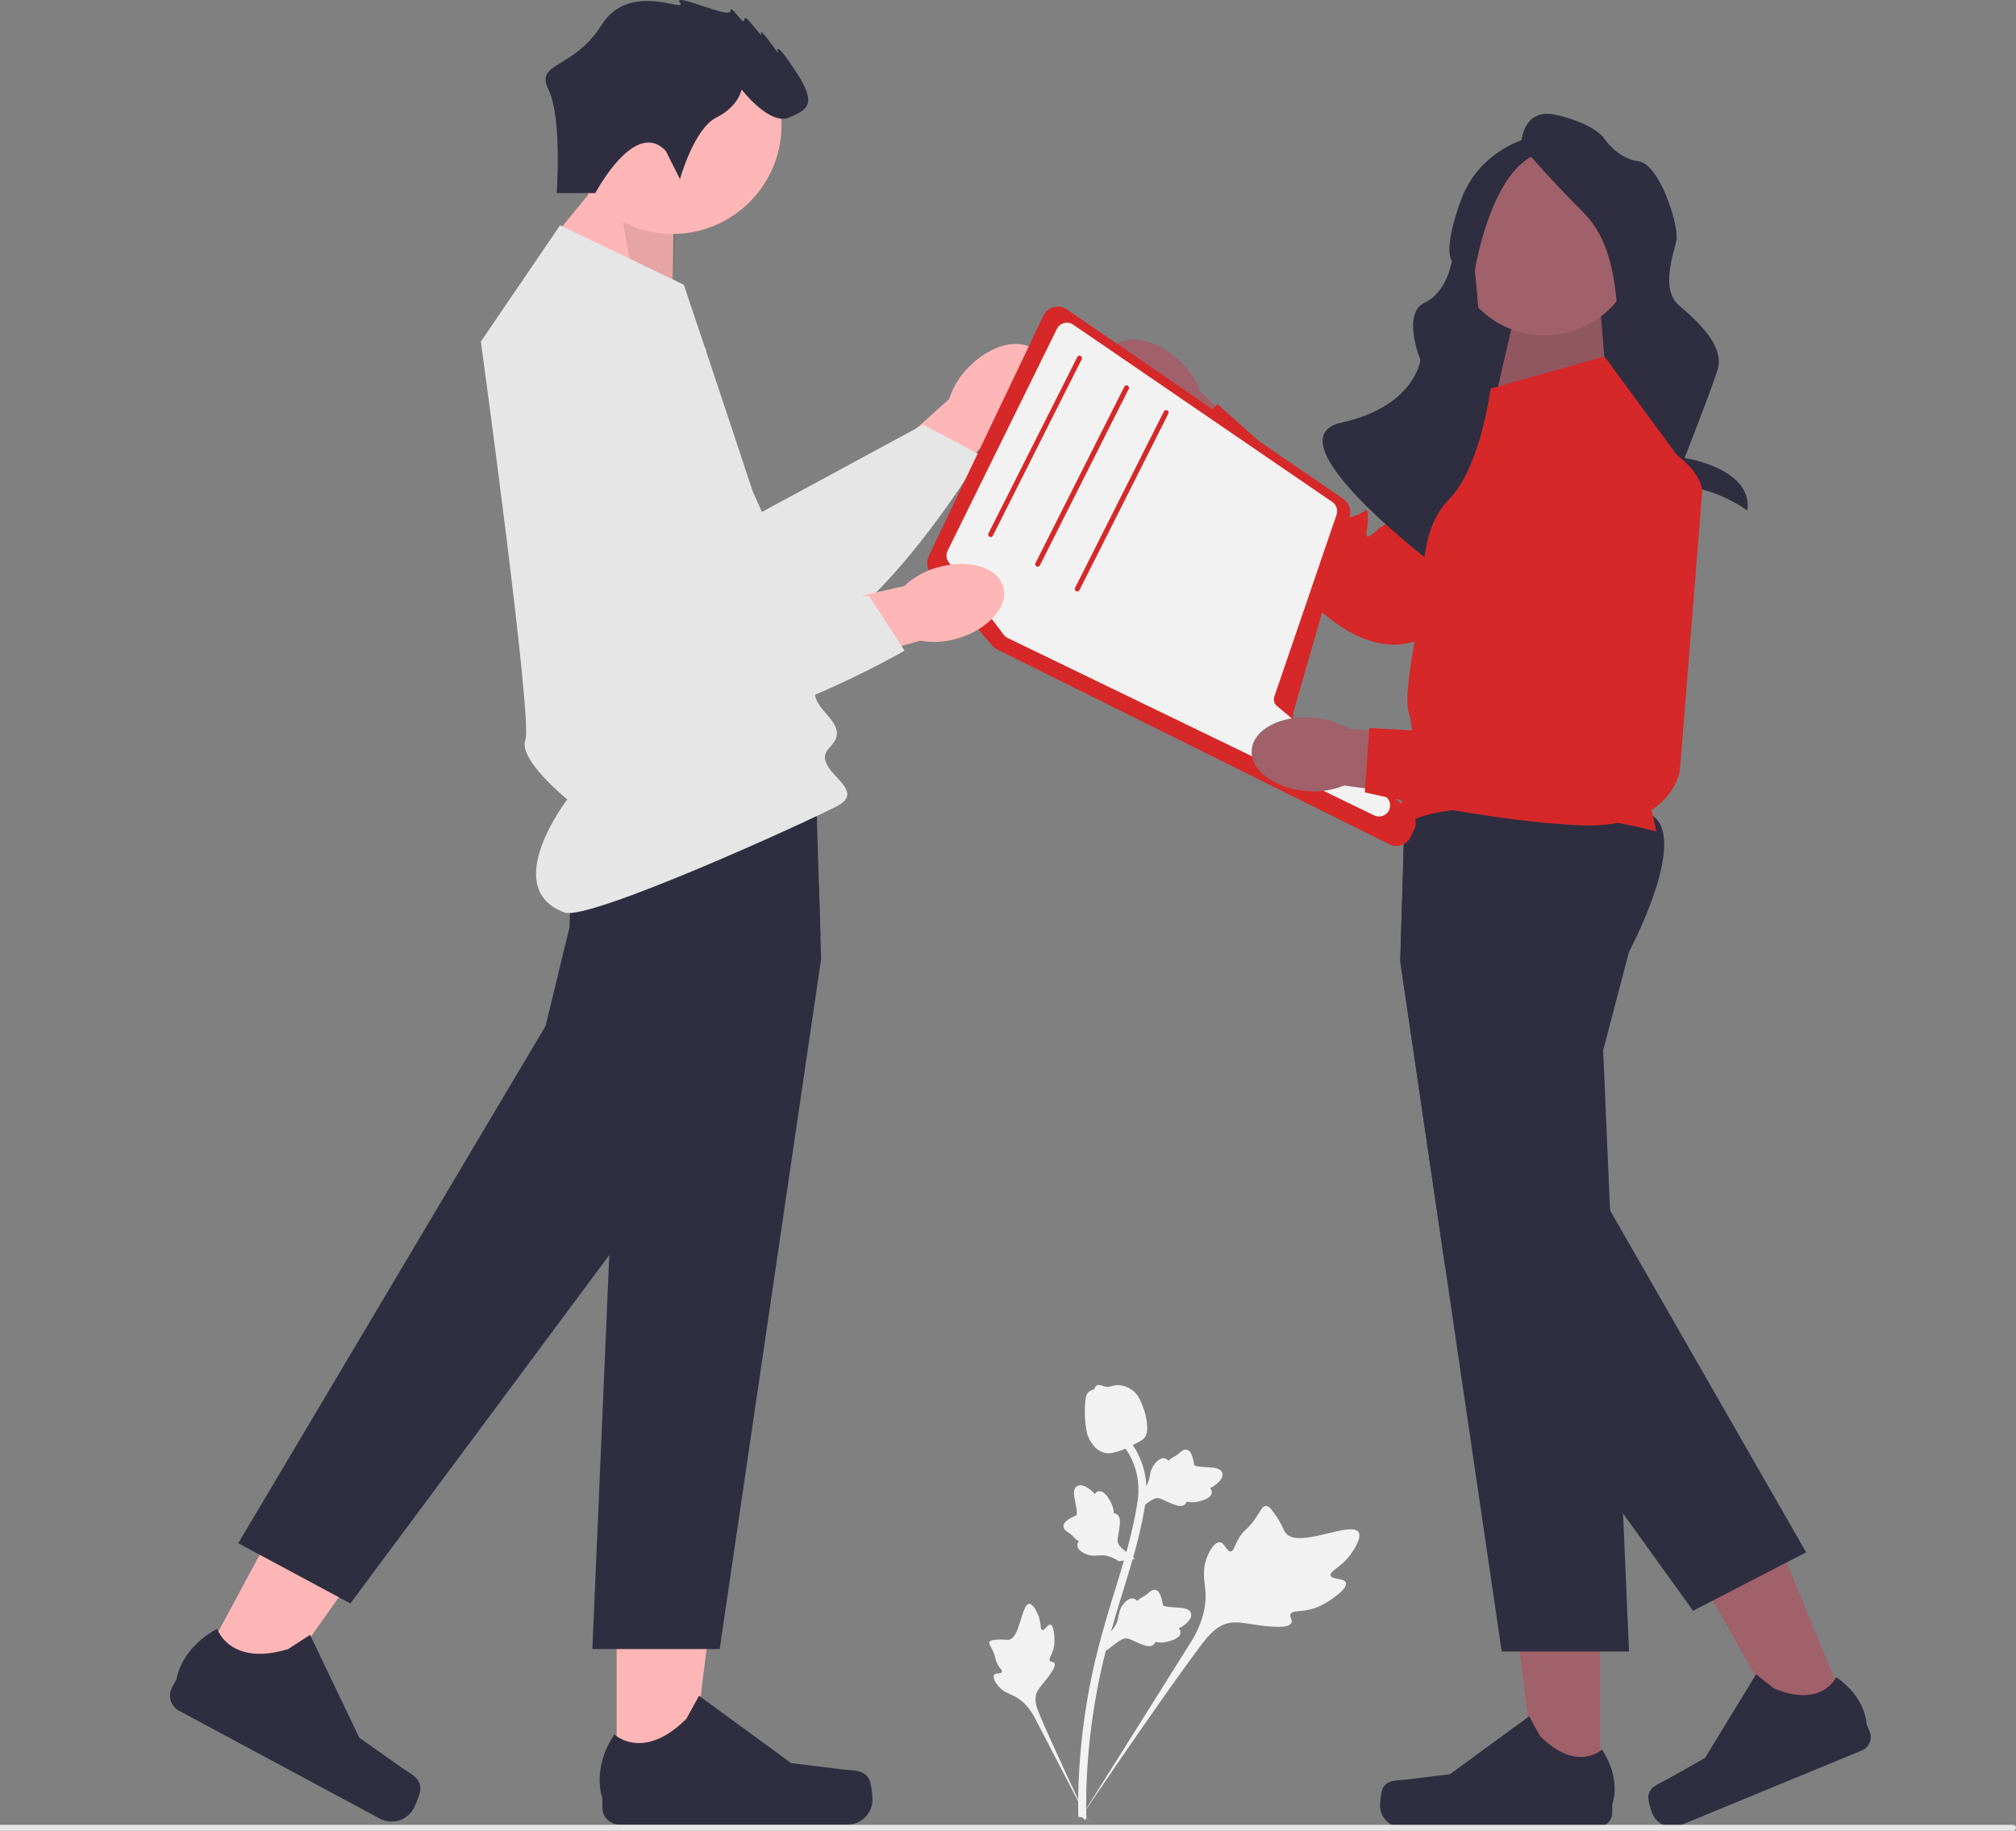 <svg width="730" height="663" viewBox="0 0 730 663" fill="none" xmlns="http://www.w3.org/2000/svg">
<rect x="0" y="0" width="730" height="663" fill="#808080" stroke="none"/>
<g clip-path="url(#clip0_1_41)">
<path d="M350.876 132.85C359.004 124.581 369.859 122.071 375.121 127.243C380.384 132.415 378.061 143.309 369.93 151.58C366.727 154.928 362.769 157.461 358.386 158.966L323.509 193.568L307.618 176.858L343.687 144.521C345.117 140.113 347.582 136.111 350.876 132.85V132.85Z" fill="#FFB6B6"/>
<path d="M239.335 104.288L275.903 185.397L334.296 153.795L355.194 164.884C355.194 164.884 307.459 244.673 274.774 235.59C242.09 226.507 184.051 144.149 194.508 118.731C204.965 93.312 239.335 104.288 239.335 104.288Z" fill="#E6E6E6"/>
<path d="M408.847 150.072C400.358 142.175 397.552 131.394 402.58 125.994C407.607 120.593 418.563 122.618 427.054 130.519C430.489 133.628 433.129 137.515 434.754 141.854L470.3 175.769L454.026 192.107L420.712 156.939C416.265 155.63 412.196 153.275 408.847 150.072Z" fill="#A0616A"/>
<path d="M587.898 155.3L519.288 228.332C519.288 228.332 503.88 243.574 478.531 221.594C453.182 199.613 425 163.551 425 163.551L440.81 146.347L468.816 171.328C468.816 171.328 485.443 178.017 486.599 182.345C487.755 186.673 484.523 188.463 489.718 187.076C494.913 185.69 495.014 182.596 495.34 187.288C495.666 191.98 492.492 197.464 498.494 192.152C504.496 186.84 506.286 190.072 506.286 190.072L550.138 131.996C550.138 131.996 578.473 109.593 586.62 129.675C594.766 149.757 587.898 155.3 587.898 155.3V155.3Z" fill="#D62828"/>
<path d="M223.3 644.842L249.964 644.839L262.648 542.011L223.295 542.014L223.3 644.842Z" fill="#FFB6B6"/>
<path d="M314.654 644.237C315.484 645.635 315.922 650.147 315.922 651.773C315.922 656.77 311.871 660.821 306.873 660.821H224.298C220.888 660.821 218.124 658.058 218.124 654.649V651.211C218.124 651.211 214.039 640.881 222.449 628.148C222.449 628.148 232.902 638.118 248.521 622.502L253.126 614.16L286.467 638.538L304.947 640.813C308.99 641.31 312.574 640.735 314.654 644.237H314.654Z" fill="#2F2E41"/>
<path d="M530.613 170.318H596.692V72.698L530.613 72.698V170.318Z" fill="#2F2E41"/>
<path d="M581.86 140.552L579.545 112.592H548.776L541.955 142.215L581.86 140.552Z" fill="#A0616A"/>
<path opacity="0.1" d="M581.86 140.552L579.545 112.592H548.776L541.955 142.215L581.86 140.552Z" fill="black"/>
<path d="M243.477 109.493L244.016 73.537L221.839 59.715L197.723 89.207L243.477 109.493Z" fill="#FFB6B6"/>
<path opacity="0.1" d="M243.477 109.493L244.912 74.433L221.839 59.715L229.678 103.104L243.477 109.493Z" fill="black"/>
<path d="M559.315 121.489C577.891 121.489 592.949 106.433 592.949 87.862C592.949 69.29 577.891 54.234 559.315 54.234C540.74 54.234 525.682 69.29 525.682 87.862C525.682 106.433 540.74 121.489 559.315 121.489Z" fill="#A0616A"/>
<path d="M550.831 52.484C550.831 52.484 550.831 38.679 563.653 41.637C576.474 44.595 580.419 49.525 580.419 49.525C580.419 49.525 585.35 57.414 593.24 58.4C601.13 59.386 608.034 82.066 607.048 86.996C606.062 91.926 601.13 104.745 608.034 110.661C614.938 116.578 624.8 125.452 621.842 134.327C618.883 143.202 610.007 165.881 610.007 165.881C610.007 165.881 634.764 169.499 632.741 184.946C632.741 184.946 620.855 175.742 605.075 175.742C589.295 175.742 591.268 147.119 591.268 147.119C591.268 147.119 590.281 129.397 587.323 124.466C584.364 119.536 588.309 91.926 573.515 77.135C558.721 62.344 550.831 52.484 550.831 52.484V52.484Z" fill="#2F2E41"/>
<path d="M554.776 49.525C554.776 49.525 536.038 53.47 529.134 72.205C522.23 90.94 525.717 94.426 525.717 94.426C525.717 94.426 524.19 105.708 515.813 109.664C507.436 113.62 514.34 130.383 514.34 130.383C514.34 130.383 512.367 147.146 485.739 153.062C459.11 158.979 519.132 204.348 519.132 204.348C519.132 204.348 514.816 182.935 542.431 181.949C570.046 180.963 537.024 130.383 537.024 130.383L534.065 97.843C534.065 97.843 539.983 60.372 557.735 55.442C575.488 50.511 554.776 49.525 554.776 49.525L554.776 49.525Z" fill="#2F2E41"/>
<path d="M243.546 84.726C265.329 84.726 282.988 67.07 282.988 45.291C282.988 23.512 265.329 5.857 243.546 5.857C221.763 5.857 204.104 23.512 204.104 45.291C204.104 67.07 221.763 84.726 243.546 84.726Z" fill="#FFB6B6"/>
<path d="M297.337 347.256L260.595 597.232H214.497L220.627 454.539L223.853 379.511L214.497 343.797C214.497 343.797 210.232 335.859 206.638 326.236C202.588 315.377 199.388 302.359 204.138 296.185C205.885 293.91 210.429 292.225 216.603 290.971C220.376 290.2 224.767 289.6 229.508 289.134C256.768 286.437 295.544 288.122 295.544 288.122L296.53 320.645L297.077 338.807L297.337 347.256Z" fill="#2F2E41"/>
<path d="M71.485 605.015L94.975 617.629L154.825 533.049L120.157 514.43L71.485 605.015Z" fill="#FFB6B6"/>
<path d="M152.246 647.71C152.316 649.334 150.566 653.516 149.796 654.948C147.431 659.35 141.944 661.002 137.541 658.637L64.8 619.563C61.796 617.949 60.669 614.207 62.283 611.204L63.91 608.176C63.91 608.176 65.202 597.143 78.638 589.906C78.638 589.906 83.126 603.634 104.277 597.269L112.284 592.1L130.113 629.351L145.316 640.099C148.642 642.451 152.071 643.641 152.246 647.71L152.246 647.71Z" fill="#2F2E41"/>
<path d="M297.077 338.807L277.577 377.898L220.627 454.539L126.873 580.719L86.268 558.911L197.569 371.546L206.244 335.653C206.244 335.653 206.244 331.773 206.638 326.236C207.409 315.279 209.721 297.816 216.603 290.971C217.535 290.039 218.548 289.304 219.65 288.812C221.72 287.88 225.161 288.104 229.508 289.134C247.664 293.471 281.547 312.098 296.53 320.645L297.077 338.807H297.077Z" fill="#2F2E41"/>
<path d="M579.354 647.978L556.428 647.976L545.522 559.563L579.359 559.566L579.354 647.978Z" fill="#A0616A"/>
<path d="M500.807 647.458C500.093 648.66 499.717 652.54 499.717 653.938C499.717 658.234 503.2 661.717 507.498 661.717H578.497C581.428 661.717 583.805 659.341 583.805 656.41V653.455C583.805 653.455 587.317 644.572 580.086 633.624C580.086 633.624 571.099 642.197 557.67 628.77L553.709 621.597L525.043 642.558L509.154 644.514C505.678 644.941 502.595 644.447 500.807 647.458H500.807H500.807Z" fill="#2F2E41"/>
<path d="M669.669 620.966L648.475 629.707L604.663 552.139L635.942 539.237L669.669 620.966Z" fill="#A0616A"/>
<path d="M596.862 650.441C596.661 651.825 597.793 655.554 598.326 656.847C599.965 660.818 604.515 662.709 608.487 661.07L674.118 633.993C676.828 632.875 678.118 629.772 677 627.063L675.872 624.331C675.872 624.331 675.73 614.781 664.869 607.418C664.869 607.418 659.832 618.77 642.295 611.48L635.898 606.36L617.396 636.669L603.454 644.536C600.404 646.257 597.367 646.976 596.862 650.441L596.862 650.441H596.862Z" fill="#2F2E41"/>
<path d="M589.873 344.693L580.517 380.407L583.009 438.358L587.14 534.612L587.256 537.327L587.722 548.15L589.873 598.128H543.776L523.254 458.508L507.034 348.152L508.736 291.956L508.826 289.018C508.826 289.018 591.271 285.434 600.233 297.081C609.194 308.729 589.873 344.693 589.873 344.693H589.873Z" fill="#2F2E41"/>
<path d="M654.01 562.199L646.196 566.24L617.295 581.194L613.065 583.38L587.722 548.15L523.254 458.509L507.034 348.152L508.737 291.956C516.031 289.636 521.865 288.686 524.822 290.066C538.139 296.293 537.503 337.113 537.503 337.113L545.613 373.131L583.009 438.358L654.01 562.199Z" fill="#2F2E41"/>
<path d="M487.333 573.22C486.74 571.405 482.244 572.204 481.812 570.581C481.382 568.963 485.696 567.607 489.005 563.049C489.602 562.227 493.362 557.047 491.92 554.868C489.186 550.739 470.168 561.024 465.602 555.252C464.601 553.986 464.188 551.811 461.204 547.764C460.016 546.154 459.255 545.377 458.344 545.4C457.053 545.433 456.591 547.048 454.561 549.974C451.517 554.362 450.418 553.811 448.413 557.407C446.924 560.076 446.748 561.781 445.675 561.882C444.155 562.024 443.528 558.701 441.672 558.572C439.777 558.44 437.882 561.724 436.942 564.29C435.179 569.104 436.271 572.783 436.513 576.451C436.776 580.436 436.158 586.27 431.827 593.757L390.977 658.83C399.75 645.564 424.653 609.39 434.687 596.122C437.583 592.291 440.696 588.445 445.487 587.721C450.099 587.025 455.711 589.306 463.545 589.173C464.46 589.158 467.006 589.082 467.625 587.733C468.137 586.618 466.866 585.648 467.328 584.599C467.948 583.193 470.739 583.796 474.543 582.862C477.225 582.204 479.047 581.115 480.613 580.18C481.086 579.897 488.123 575.636 487.333 573.22H487.333Z" fill="#F2F2F2"/>
<path d="M380.339 588.413C379.276 588.18 378.371 590.617 377.45 590.36C376.532 590.105 377.111 587.596 375.828 584.657C375.597 584.128 374.139 580.788 372.653 580.867C369.837 581.017 369.399 593.317 365.248 593.892C364.337 594.018 363.151 593.593 360.303 593.89C359.17 594.008 358.569 594.158 358.318 594.611C357.961 595.254 358.621 595.947 359.471 597.787C360.747 600.547 360.16 600.927 361.346 602.949C362.227 604.449 363.013 605.028 362.753 605.584C362.384 606.37 360.572 605.719 359.973 606.593C359.362 607.485 360.427 609.362 361.415 610.563C363.27 612.818 365.391 613.344 367.261 614.283C369.294 615.304 371.979 617.29 374.405 621.576L394.563 660.397C390.582 652.264 380.009 629.607 376.391 620.855C375.346 618.328 374.356 615.691 375.383 613.131C376.372 610.667 379.111 608.571 381.306 604.689C381.563 604.236 382.26 602.964 381.777 602.271C381.377 601.698 380.534 602.042 380.153 601.513C379.641 600.802 380.743 599.607 381.382 597.471C381.832 595.965 381.824 594.757 381.816 593.718C381.814 593.405 381.752 588.722 380.339 588.412L380.339 588.413Z" fill="#F2F2F2"/>
<path d="M400.449 597.885L401.082 592.036L401.471 591.668C403.269 589.97 404.393 588.17 404.815 586.317C404.882 586.023 404.934 585.725 404.988 585.422C405.198 584.219 405.459 582.724 406.616 581.171C407.263 580.306 408.975 578.351 410.74 579.034C411.217 579.213 411.538 579.522 411.762 579.849C411.818 579.792 411.875 579.735 411.937 579.674C412.7 578.933 413.233 578.662 413.747 578.4C414.142 578.199 414.55 577.992 415.24 577.44C415.543 577.198 415.785 576.98 415.989 576.797C416.609 576.244 417.401 575.597 418.487 575.853C419.637 576.168 420.032 577.265 420.294 577.992C420.761 579.287 420.905 580.179 421 580.77C421.035 580.985 421.074 581.229 421.104 581.308C421.356 581.942 424.518 582.106 425.707 582.175C428.381 582.32 430.695 582.446 431.251 584.276C431.651 585.586 430.818 587.014 428.707 588.634C428.049 589.138 427.391 589.486 426.819 589.746C427.171 590.079 427.452 590.532 427.469 591.149C427.508 592.61 426.009 593.73 423.016 594.486C422.272 594.676 421.271 594.927 419.962 594.864C419.345 594.833 418.805 594.739 418.345 594.651C418.276 594.913 418.15 595.186 417.923 595.444C417.257 596.207 416.181 596.401 414.721 595.971C413.108 595.522 411.834 594.911 410.71 594.374C409.728 593.906 408.882 593.506 408.171 593.397C406.85 593.212 405.618 594.028 404.143 595.113L400.449 597.885H400.448H400.449Z" fill="#F2F2F2"/>
<path d="M410.993 564.572L405.174 565.443L404.72 565.16C402.62 563.852 400.594 563.221 398.695 563.283C398.393 563.292 398.091 563.318 397.784 563.343C396.567 563.445 395.055 563.571 393.259 562.847C392.258 562.44 389.932 561.281 390.145 559.4C390.197 558.894 390.414 558.504 390.675 558.205C390.605 558.165 390.536 558.124 390.461 558.08C389.551 557.531 389.153 557.084 388.769 556.653C388.475 556.322 388.171 555.98 387.462 555.453C387.151 555.221 386.879 555.042 386.65 554.891C385.958 554.432 385.13 553.83 385.103 552.715C385.115 551.523 386.077 550.863 386.714 550.425C387.849 549.645 388.674 549.279 389.222 549.037C389.422 548.949 389.647 548.849 389.716 548.8C390.266 548.395 389.623 545.296 389.388 544.129C388.85 541.506 388.384 539.236 390.014 538.234C391.18 537.516 392.773 537.958 394.876 539.589C395.531 540.098 396.034 540.645 396.431 541.133C396.664 540.708 397.031 540.322 397.623 540.149C399.027 539.741 400.491 540.905 401.981 543.609C402.354 544.28 402.85 545.184 403.121 546.466C403.248 547.07 403.294 547.617 403.325 548.084C403.596 548.084 403.892 548.137 404.2 548.291C405.107 548.742 405.567 549.733 405.522 551.255C405.496 552.928 405.228 554.315 404.994 555.538C404.791 556.607 404.618 557.527 404.693 558.242C404.849 559.566 405.951 560.551 407.375 561.702L410.993 564.572H410.993V564.572Z" fill="#F2F2F2"/>
<path d="M411.778 547.1L412.411 541.252L412.8 540.884C414.598 539.185 415.722 537.385 416.144 535.533C416.211 535.238 416.264 534.941 416.317 534.637C416.527 533.435 416.788 531.94 417.945 530.387C418.592 529.522 420.304 527.567 422.069 528.25C422.546 528.428 422.868 528.737 423.091 529.065C423.147 529.008 423.205 528.951 423.266 528.89C424.029 528.149 424.562 527.877 425.076 527.616C425.471 527.415 425.879 527.208 426.569 526.656C426.872 526.414 427.114 526.196 427.318 526.013C427.938 525.46 428.73 524.812 429.816 525.069C430.966 525.383 431.361 526.481 431.623 527.207C432.09 528.503 432.234 529.394 432.329 529.985C432.364 530.201 432.403 530.444 432.433 530.523C432.685 531.158 435.847 531.322 437.036 531.391C439.71 531.536 442.024 531.661 442.58 533.492C442.98 534.801 442.148 536.23 440.036 537.85C439.378 538.354 438.721 538.702 438.148 538.962C438.5 539.295 438.781 539.748 438.798 540.365C438.837 541.825 437.338 542.946 434.345 543.702C433.601 543.891 432.6 544.143 431.291 544.079C430.675 544.049 430.134 543.954 429.674 543.866C429.605 544.128 429.479 544.401 429.252 544.66C428.586 545.423 427.51 545.616 426.05 545.187C424.437 544.737 423.163 544.126 422.039 543.589C421.057 543.122 420.211 542.722 419.5 542.613C418.179 542.428 416.947 543.243 415.472 544.329L411.778 547.1H411.778Z" fill="#F2F2F2"/>
<path d="M392.908 659.163L391.88 658.147L391.898 656.702L391.88 658.147L390.45 657.995C390.456 657.861 390.447 657.546 390.436 657.055C390.381 654.365 390.211 646.176 391.351 633.595C392.148 624.812 393.478 615.897 395.306 607.092C397.138 598.274 399.038 591.713 400.564 586.44C401.716 582.462 402.879 578.69 404.014 575.015C407.043 565.197 409.903 555.923 411.675 545.345C412.071 542.983 412.894 538.068 411.209 532.266C410.231 528.901 408.557 525.734 406.231 522.855L408.482 521.038C411.049 524.219 412.9 527.726 413.986 531.462C415.855 537.895 414.958 543.251 414.527 545.825C412.724 556.59 409.836 565.953 406.777 575.865C405.647 579.527 404.488 583.283 403.342 587.244C401.829 592.469 399.945 598.973 398.138 607.678C396.331 616.377 395.017 625.183 394.229 633.855C393.104 646.278 393.273 654.345 393.328 656.995C393.357 658.41 393.363 658.706 392.908 659.163V659.163H392.908Z" fill="#F2F2F2"/>
<path d="M400.056 526.184C399.94 526.158 399.823 526.129 399.707 526.094C397.333 525.429 395.428 523.495 394.045 520.346C393.397 518.865 393.245 517.307 392.94 514.199C392.892 513.72 392.681 511.295 392.941 508.082C393.109 505.982 393.335 505.139 393.907 504.477C394.541 503.739 395.397 503.317 396.3 503.105C396.325 502.827 396.415 502.555 396.596 502.297C397.339 501.228 398.584 501.667 399.259 501.896C399.599 502.018 400.023 502.173 400.499 502.254C401.249 502.383 401.696 502.251 402.373 502.055C403.021 501.867 403.827 501.633 404.941 501.653C407.138 501.683 408.765 502.671 409.302 502.996C412.127 504.693 413.102 507.401 414.231 510.536C414.455 511.165 415.2 513.436 415.373 516.362C415.498 518.472 415.222 519.336 414.905 519.953C414.257 521.223 413.265 521.812 410.803 523.05C408.231 524.348 406.941 524.998 405.883 525.331C403.421 526.104 401.874 526.589 400.056 526.184V526.184Z" fill="#F2F2F2"/>
<path d="M730 661.948C730 662.529 729.529 663 728.948 663H0V660.897H728.948C729.529 660.897 730 661.368 730 661.948Z" fill="#E6E6E6"/>
<path d="M202.794 81.6L247.601 103.104C247.601 103.104 295.096 243.771 295.096 250.939C295.096 258.107 308.538 262.586 300.473 270.65C292.408 278.714 315.485 285.543 303.05 291.984C290.616 298.425 213.046 333.657 204.421 330.48C180.632 321.717 205.429 289.519 205.429 289.519C205.429 289.519 187.559 275.13 190.248 267.962C192.936 260.795 174.117 123.711 174.117 123.711L202.794 81.6V81.6Z" fill="#E6E6E6"/>
<path d="M241.137 54.737L246.21 64.881C246.21 64.881 251.283 46.621 259.4 42.564C267.517 38.506 268.532 32.419 268.532 32.419C268.532 32.419 278.678 45.607 285.78 42.564C292.882 39.52 295.926 37.492 287.809 25.319C279.692 13.146 281.722 19.232 281.722 19.232C281.722 19.232 274.619 9.088 275.634 12.131C276.649 15.175 269.546 4.016 269.546 7.059C269.546 10.102 264.473 0.973 264.473 4.016C264.473 7.059 243.167 -3.085 246.21 0.973C249.254 5.03 227.947 -7.143 217.801 9.088C207.655 25.319 193.587 22.317 198.592 32.44C203.597 42.564 201.568 69.953 201.568 69.953H215.56C215.56 69.953 229.977 42.564 241.137 54.737V54.737Z" fill="#2F2E41"/>
<path d="M539.743 140.735L540.564 140.503L580.966 129.087L613.227 172.989L591.719 264.379L599.785 301.113C599.785 301.113 534.366 284.09 508.378 298.425C508.378 298.425 506.586 290.256 508.378 286.277C510.17 282.298 512.859 265.74 510.17 258.34C507.482 250.939 515.547 215.996 515.547 215.996C515.547 215.996 512.859 192.701 524.509 181.053C536.158 169.406 539.743 140.735 539.743 140.735Z" fill="#D62828"/>
<path d="M503.05 305.756L361.082 235.216C360.375 234.865 359.759 234.381 359.247 233.779L337.096 207.678C335.627 205.947 335.309 203.504 336.286 201.454L377.822 114.326C378.55 112.799 379.905 111.672 381.539 111.233C383.175 110.794 384.911 111.091 386.307 112.048L486.427 180.713C488.483 182.122 489.401 184.678 488.712 187.073L468.385 257.798C467.829 259.733 468.538 261.844 470.148 263.051L510.361 293.205C512.526 294.829 513.274 297.791 512.14 300.248L510.868 303.003C510.208 304.433 509.027 305.508 507.541 306.032C506.912 306.253 506.262 306.364 505.616 306.364C504.737 306.363 503.863 306.16 503.05 305.756V305.756Z" fill="#D62828"/>
<path d="M501.917 288.588L462.397 255.714C462.056 255.428 461.788 255.078 461.599 254.693C461.241 253.967 461.169 253.098 461.438 252.301L483.958 186.42C484.541 184.718 483.913 182.818 482.426 181.797L388.6 117.574C387.641 116.911 386.44 116.705 385.311 117C384.173 117.296 383.232 118.066 382.712 119.115L343.156 199.421C342.556 200.63 342.601 202.019 343.264 203.175C343.345 203.336 343.443 203.488 343.56 203.632L363.454 229.884C363.839 230.385 364.341 230.797 364.906 231.075L497.589 295.307C498.144 295.576 498.745 295.711 499.345 295.711C500.384 295.711 501.424 295.307 502.195 294.528C502.284 294.429 502.374 294.34 502.464 294.232C503.091 293.471 503.413 292.494 503.369 291.5C503.315 290.371 502.786 289.313 501.917 288.588Z" fill="#F2F2F2"/>
<path d="M358.721 194.493C359.05 194.493 359.365 194.312 359.523 194L391.685 130.115C391.908 129.673 391.73 129.135 391.288 128.912C390.844 128.689 390.307 128.868 390.084 129.31L357.922 193.194C357.699 193.636 357.877 194.175 358.319 194.397C358.449 194.462 358.586 194.493 358.721 194.493Z" fill="#D62828"/>
<path d="M375.748 205.244C376.076 205.244 376.392 205.064 376.549 204.751L408.712 140.867C408.934 140.425 408.756 139.886 408.314 139.664C407.871 139.44 407.333 139.62 407.111 140.061L374.949 203.946C374.726 204.388 374.904 204.926 375.346 205.149C375.476 205.214 375.613 205.244 375.748 205.244Z" fill="#D62828"/>
<path d="M390.086 214.204C390.415 214.204 390.73 214.024 390.888 213.711L423.05 149.827C423.273 149.384 423.094 148.846 422.653 148.624C422.209 148.4 421.672 148.579 421.449 149.021L389.287 212.905C389.064 213.348 389.242 213.886 389.684 214.108C389.814 214.174 389.951 214.204 390.086 214.204V214.204Z" fill="#D62828"/>
<path d="M339.325 205.55C350.445 202.266 361.154 205.34 363.244 212.416C365.334 219.492 358.013 227.888 346.889 231.173C342.463 232.546 337.773 232.839 333.21 232.028L285.918 245.35L280.138 223.028L327.373 212.265C330.764 209.104 334.862 206.802 339.325 205.55Z" fill="#FFB6B6"/>
<path d="M255.677 126.442L248.265 215.1L314.66 215.814L327.546 235.652C327.546 235.652 247.071 282.239 222.907 258.435C198.742 234.63 187.99 134.457 209.475 117.31C230.959 100.164 255.677 126.442 255.677 126.442Z" fill="#E6E6E6"/>
<path d="M473.177 286.519C461.615 285.649 452.692 278.978 453.247 271.621C453.803 264.264 463.625 259.008 475.192 259.88C479.817 260.166 484.307 261.554 488.285 263.93L537.23 268.237L534.718 291.158L486.734 284.478C482.443 286.231 477.795 286.931 473.177 286.519Z" fill="#A0616A"/>
<path d="M616.317 178.847L608.32 278.724C608.32 278.724 605.8 300.247 572.273 298.898C538.746 297.549 494.213 286.967 494.213 286.967L495.822 263.659L533.298 265.694C533.298 265.694 550.463 260.541 554.069 263.201C557.675 265.861 556.268 269.277 559.46 264.951C562.652 260.625 560.799 258.145 563.984 261.607C567.168 265.069 568.113 271.334 569.485 263.438C570.857 255.543 574.273 256.95 574.273 256.95L572.268 184.21C572.268 184.21 580.415 149.023 599.318 159.627C618.221 170.23 616.317 178.847 616.317 178.847Z" fill="#D62828"/>
</g>
<defs>
<clipPath id="clip0_1_41">
<rect width="730" height="663" fill="white"/>
</clipPath>
</defs>
</svg>
